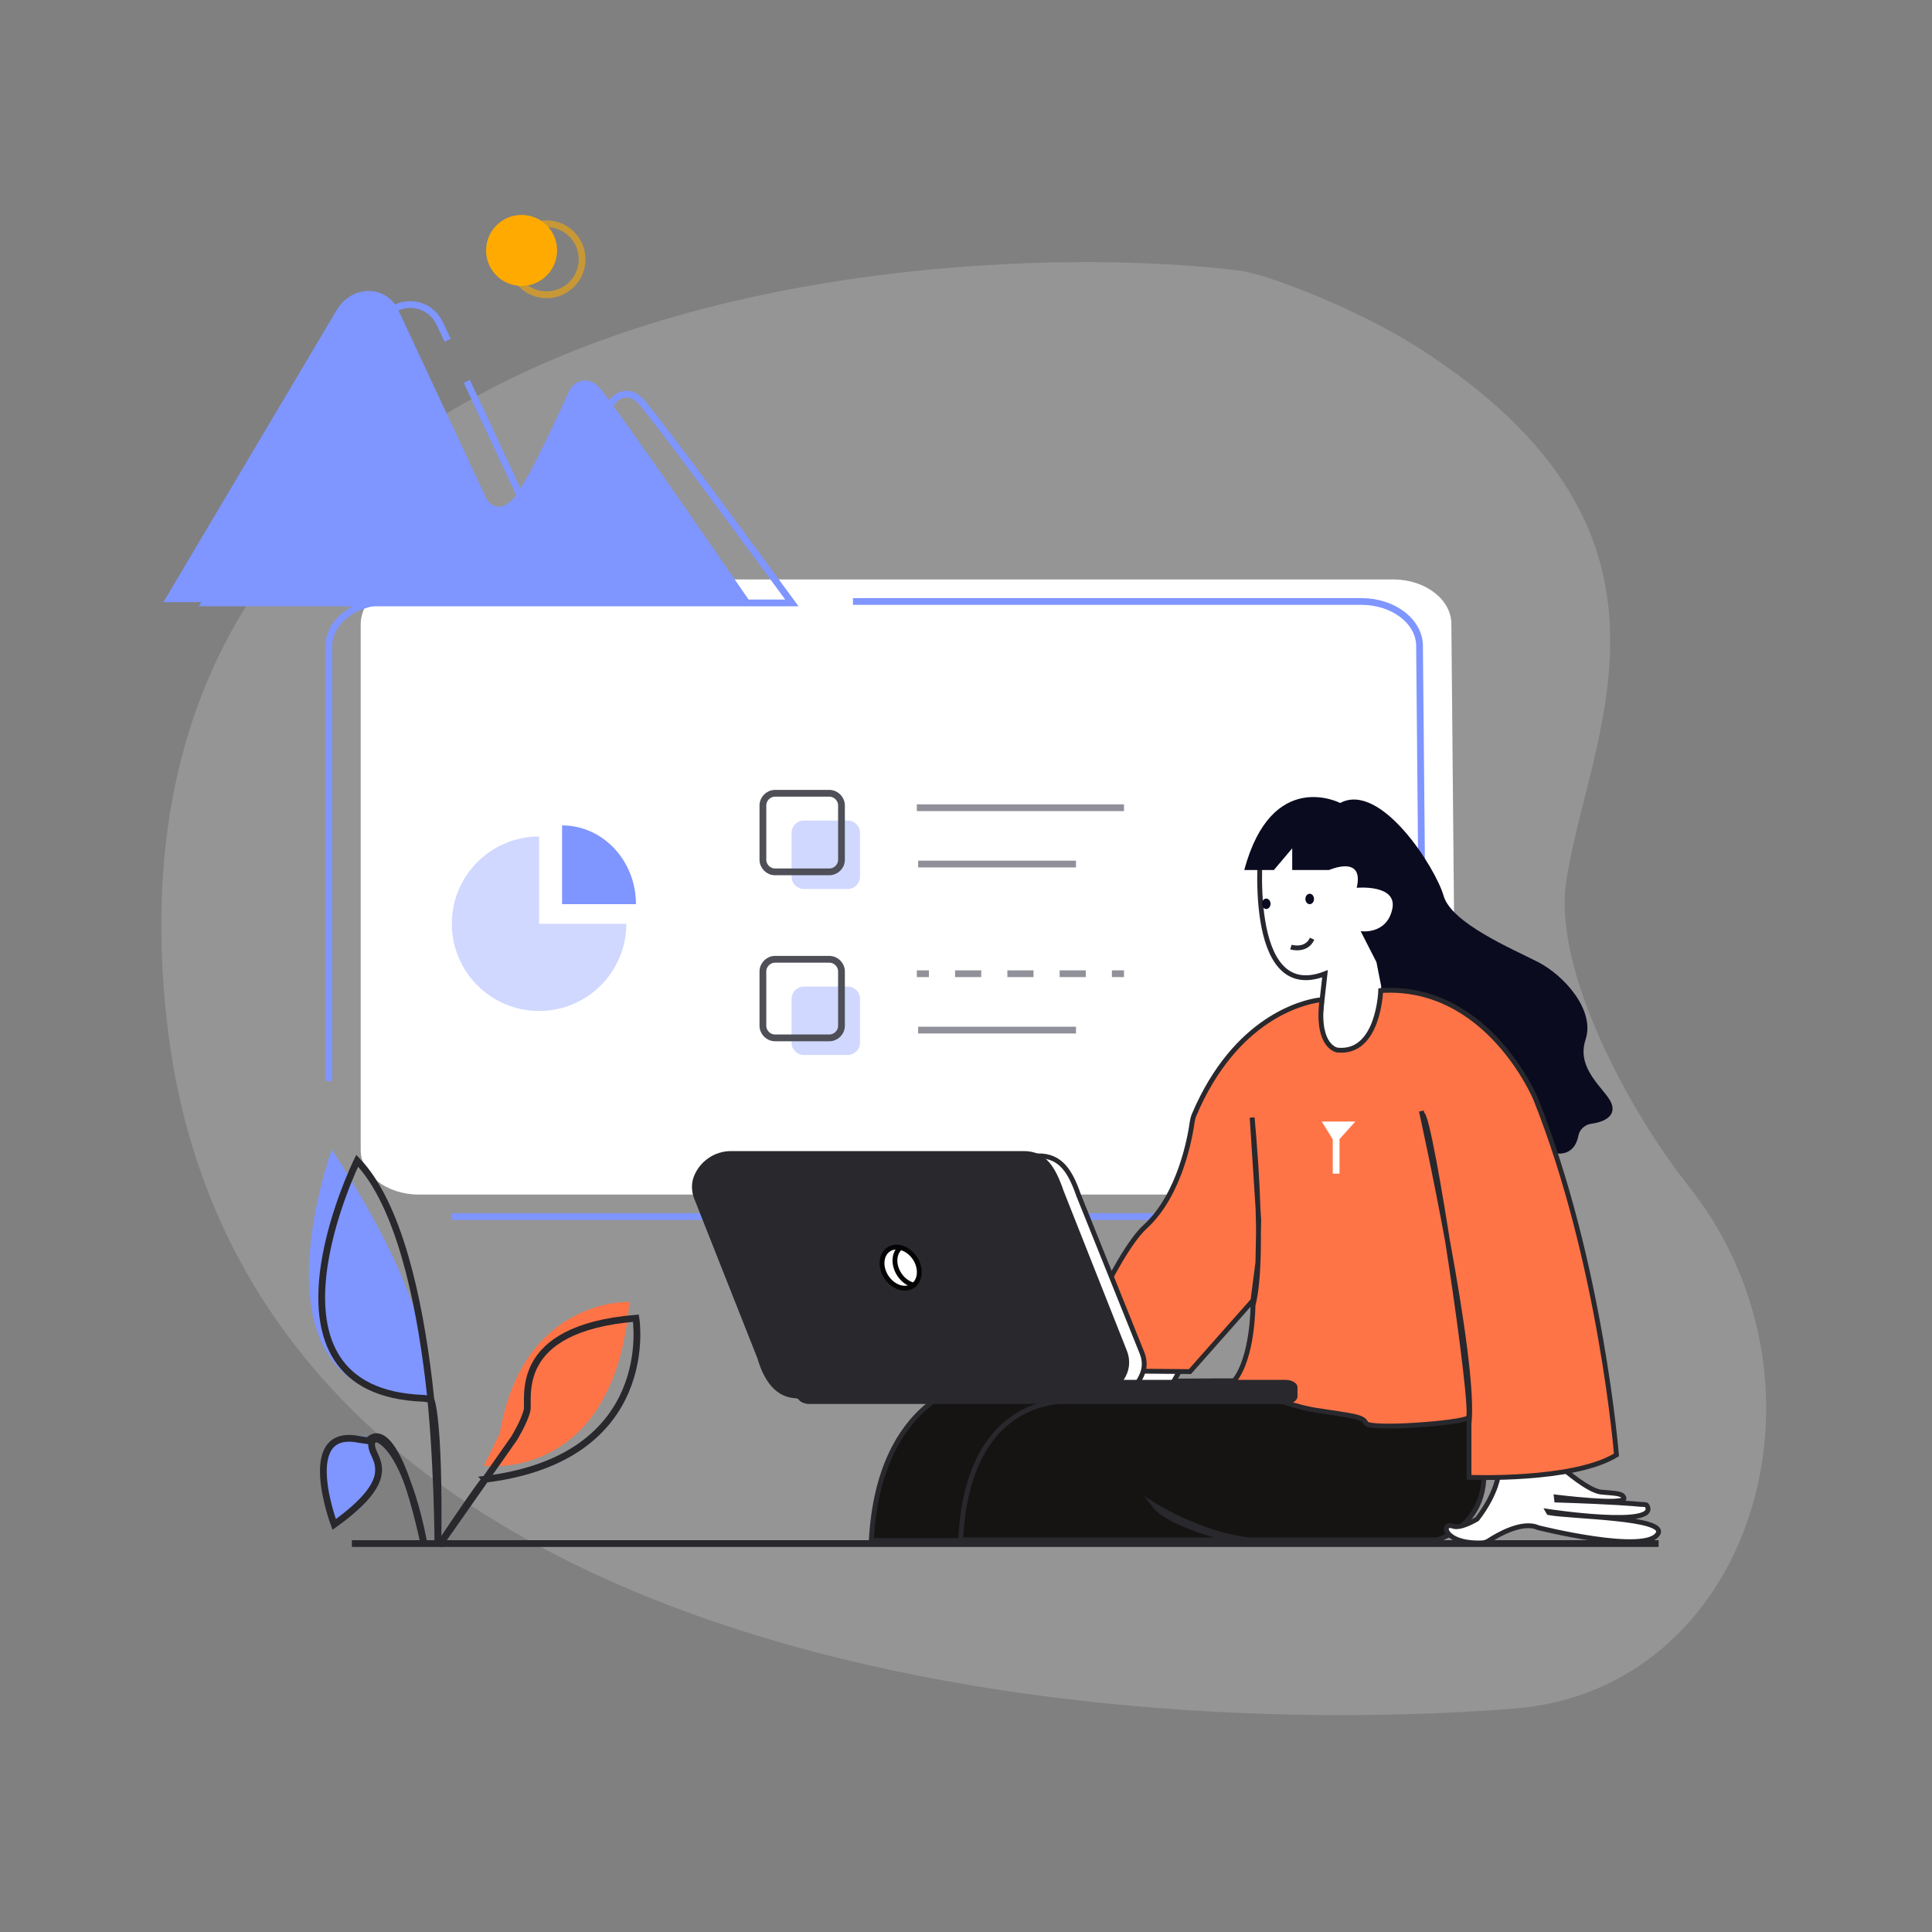 <?xml version="1.0" encoding="utf-8"?>
<!-- Generator: Adobe Illustrator 23.0.2, SVG Export Plug-In . SVG Version: 6.00 Build 0)  -->
<svg version="1.1" xmlns="http://www.w3.org/2000/svg" xmlns:xlink="http://www.w3.org/1999/xlink" x="0px" y="0px"
	 viewBox="0 0 400 400" style="enable-background:new 0 0 400 400;" xml:space="preserve">
<rect x="0" y="0" width="400" height="400" fill="#808080" stroke="none"/>
<style type="text/css">
	.st0{display:none;}
	.st1{display:inline;opacity:0.23;fill:#DADADA;}
	.st2{display:inline;fill:#FFFFFF;}
	.st3{display:inline;}
	.st4{opacity:0.37;fill:#7F95FF;}
	.st5{fill:none;stroke:#4E4F57;stroke-width:1.4;stroke-miterlimit:10;}
	.st6{opacity:0.45;}
	.st7{fill:none;stroke:#0A0B1F;stroke-miterlimit:10;}
	.st8{fill:none;stroke:#0A0B1F;stroke-miterlimit:10;stroke-dasharray:5.25,5.25;}
	.st9{fill:none;stroke:#7F95FF;stroke-width:1.4;stroke-miterlimit:10;}
	.st10{fill:#7F95FF;}
	.st11{fill:#FFAA00;}
	.st12{fill:#FFFFFF;}
	.st13{display:inline;fill:none;stroke:#0A0B1F;stroke-width:1.4;stroke-miterlimit:10;}
	.st14{display:inline;opacity:0.41;}
	.st15{fill:none;stroke:#0A0B1F;stroke-width:1.4;stroke-miterlimit:10;}
	.st16{fill:none;stroke:#0A0B1F;stroke-width:1.4;stroke-miterlimit:10;stroke-dasharray:3.047,3.047;}
	.st17{fill:#FF7447;stroke:#28282D;stroke-miterlimit:10;}
	.st18{fill:none;stroke:#FFFFFF;stroke-width:1.4;stroke-miterlimit:10;}
	.st19{fill:#010048;}
	.st20{fill:#0A0B1F;}
	.st21{display:none;fill:none;stroke:#010048;stroke-width:1.4;stroke-miterlimit:10;}
	.st22{fill:#FFFFFF;stroke:#28282D;stroke-miterlimit:10;}
	.st23{opacity:0.39;}
	.st24{fill:none;stroke:#0A0B1F;stroke-width:1.4;stroke-miterlimit:10;stroke-dasharray:4.992,4.992;}
	.st25{fill:none;stroke:#0A0B1F;stroke-width:1.4;stroke-miterlimit:10;stroke-dasharray:5.014,5.014;}
	.st26{fill:#FFFFFF;stroke:#28282D;stroke-width:1.4;stroke-miterlimit:10;}
	.st27{fill:#28282D;}
	.st28{fill:#FFFFFF;stroke:#0A0B1F;stroke-width:1.4;stroke-miterlimit:10;}
	.st29{display:inline;fill:none;stroke:#7F95FF;stroke-width:1.4;stroke-miterlimit:10;}
	.st30{display:inline;opacity:0.45;fill:none;stroke:#0A0B1F;stroke-width:1.4;stroke-miterlimit:10;}
	.st31{display:inline;opacity:0.37;fill:#7F95FF;}
	.st32{display:inline;fill:#7F95FF;}
	.st33{display:inline;fill:#0A0B1F;}
	.st34{opacity:0.23;fill:#DADADA;}
	.st35{fill:none;stroke:#28282D;stroke-width:1.4;stroke-miterlimit:10;}
	.st36{opacity:0.45;fill:none;stroke:#0A0B1F;stroke-width:1.4;stroke-miterlimit:10;}
	.st37{fill:none;stroke:#0A0B1F;stroke-width:1.4;stroke-miterlimit:10;stroke-dasharray:5.412,5.412;}
	.st38{opacity:0.57;fill:none;stroke:#FFAA00;stroke-width:1.4;stroke-miterlimit:10;}
	.st39{fill:#FF7447;}
	.st40{fill:#161413;stroke:#28282D;stroke-miterlimit:10;}
	.st41{fill:none;stroke:#25262E;stroke-miterlimit:10;}
	.st42{fill:#FFFFFF;stroke:#040405;stroke-miterlimit:10;}
	.st43{fill:none;stroke:#040405;stroke-miterlimit:10;}
</style>
<g id="图层_1" class="st0">
	<path class="st1" d="M277.67,46.08c-5.92-0.29-11.83,0.67-17.35,2.81C234.8,58.79,142.03,92.78,79,89.73
		C5.31,86.16,3.5,254.62,105.46,253.75c101.96-0.87,85.01,81.54,85.01,81.54s129.43,63.61,172.55-26.48
		C404.64,221.87,373.03,50.79,277.67,46.08z"/>
	<path class="st1" d="M33,299.89c0,0-4.73,25.81,27.57,37.47c0,0,3.76,0.87,1.51-4.27c-2.25-5.15-20.66,0.26-26.53-28.76
		C35.55,304.33,35.28,297.63,33,299.89z"/>
	<path class="st1" d="M44.57,298c0,0-3.26,17.82,19.04,25.88c0,0,2.6,0.6,1.04-2.95c-1.55-3.55-14.26,0.18-18.32-19.86
		C46.33,301.07,46.15,296.44,44.57,298z"/>
	<path class="st2" d="M224.72,188H58.69c-4.22,0-7.68-3.45-7.68-7.68V77.41c0-4.22,3.45-7.68,7.68-7.68h166.03
		c4.22,0,7.68,3.45,7.68,7.68v102.91C232.4,184.55,228.95,188,224.72,188z"/>
	<g class="st3">
		<path class="st4" d="M82.93,136.28h-9.1c-1.39,0-2.53-1.14-2.53-2.53v-9.1c0-1.39,1.14-2.53,2.53-2.53h9.1
			c1.39,0,2.53,1.14,2.53,2.53v9.1C85.46,135.14,84.32,136.28,82.93,136.28z"/>
		<path class="st5" d="M79.11,132.74H67.9c-1.39,0-2.53-1.14-2.53-2.53V119c0-1.39,1.14-2.53,2.53-2.53h11.21
			c1.39,0,2.53,1.14,2.53,2.53v11.21C81.64,131.6,80.5,132.74,79.11,132.74z"/>
		<path class="st4" d="M130.6,136.28h-9.1c-1.39,0-2.53-1.14-2.53-2.53v-9.1c0-1.39,1.14-2.53,2.53-2.53h9.1
			c1.39,0,2.53,1.14,2.53,2.53v9.1C133.13,135.14,131.99,136.28,130.6,136.28z"/>
		<path class="st5" d="M126.78,132.74h-11.21c-1.39,0-2.53-1.14-2.53-2.53V119c0-1.39,1.14-2.53,2.53-2.53h11.21
			c1.39,0,2.53,1.14,2.53,2.53v11.21C129.31,131.6,128.17,132.74,126.78,132.74z"/>
		<g class="st6">
			<g>
				<line class="st7" x1="66.37" y1="152.81" x2="68.87" y2="152.81"/>
				<line class="st8" x1="74.12" y1="152.81" x2="144.99" y2="152.81"/>
				<line class="st7" x1="147.62" y1="152.81" x2="150.12" y2="152.81"/>
			</g>
		</g>
		<path class="st9" d="M163,183H50.18c-5.07,0-9.18-4.11-9.18-9.18v-12.66"/>
		<path class="st9" d="M41,121V57.45c0-0.05,0.07-0.07,0.09-0.02C41.84,59.56,45.35,70,50.18,70h168.65c5.07,0,9.18,4.11,9.18,9.18
			v41.02"/>
		<path class="st10" d="M228,94H41l0-37.55c0-0.05,0.07-0.07,0.09-0.02C41.84,58.56,45.35,69,50.18,69h168.65
			c5.07,0,9.18,4.11,9.18,9.18V94z"/>
		<circle class="st11" cx="209.5" cy="79.5" r="4.5"/>
		<circle class="st12" cx="189.5" cy="79.5" r="4.5"/>
		<circle class="st12" cx="167.5" cy="79.5" r="4.5"/>
	</g>
	<path class="st13" d="M347.71,119.4l-4.46-16.31c-0.11-0.43-0.67-0.52-0.91-0.15l-4.35,5.93l-6.49,3.45
		c-0.4,0.18-0.39,0.76,0.02,0.93l15.5,6.75C347.41,120.16,347.81,119.81,347.71,119.4z"/>
	<line class="st13" x1="347.61" y1="119.98" x2="338.19" y2="109.1"/>
	<g class="st14">
		<g>
			<path class="st15" d="M336.99,107.47c0,0-0.34-0.44-0.97-1.14"/>
			<path class="st16" d="M333.84,104.21c-4.47-3.95-13.35-9.48-24.47-4.52c-10.65,4.75-16.96,2.83-20.03,0.96"/>
			<path class="st15" d="M288.09,99.77c-0.73-0.6-1.07-1.05-1.07-1.05"/>
		</g>
	</g>
	<g class="st3">
		<path class="st17" d="M247.81,189.39c0,0-43.54,7.46-47.62,19.88l13.31-35.67c0,0-2.48-4.26-2.31-6.74s-7.27-5.32-8.52-5.32
			c-1.24,0-13.49-0.53-15.97-16.15c0,0-23.78,30.34-21.65,72.75s50.92,24.31,50.92,24.31l2.79-16.19l-10.91,92.36h92.36
			l-11.18-91.16l8.25,57.89c0,0,15.3,26.08,34.33,6.25c0,0,12.11-8.38,1.06-46.18l-5.34-17.87c-1.35-4.51-3.91-8.55-7.43-11.68
			c-9.57-8.5-29.84-24.85-45.54-26.03l-13.73,20.56L247.81,189.39z"/>
		<line class="st15" x1="159.8" y1="318.61" x2="352.23" y2="318.61"/>
		<line class="st18" x1="260.43" y1="212.03" x2="260.43" y2="252.88"/>
		<path class="st19" d="M243.48,160.73c0,0,5.22,1.6,6.1-9.23c0,0,10.28,0.66,17.92-2.95l0.89-3.26l-13.84-2.48l-5.32,3.35
			L243.48,160.73z"/>
		<path class="st20" d="M242.97,163.21c0,0-6.08-17.39,1.64-20.76c6.54-2.86,30.08-17.57,30.34,0c0,0,7.98,5.06,4.52,12.78
			c0,0,0.71,5.32-2.75,7.98c0,0,0.09-14.95-9.23-14.66C258.18,148.84,251.76,149.37,242.97,163.21z"/>
		<path class="st15" d="M277.14,165.14c0,0,2.69-1.26,3.8,1.53c1.11,2.79-1.97,4.9-4.22,5.21"/>
		<path class="st21" d="M295.14,150.14c0,0,2.69-1.26,3.8,1.53c1.11,2.79-1.97,4.9-4.22,5.21"/>
		<path class="st15" d="M243.14,165c0,0-3-1.03-3.98,1.85c-0.98,2.88,2.52,4.72,4.97,4.84"/>
		<path class="st22" d="M243.48,163.21c0,0-0.37,24.62,11.86,26.17c3.53,0.45,12.05,0.98,15.61-1.31c2.63-1.68,5.23-3.57,6.39-27.7
			S243.83,146.71,243.48,163.21"/>
		<g class="st23">
			<rect x="220.54" y="148.55" class="st12" width="89.86" height="70.18"/>
		</g>
		<g>
			<g>
				<polyline class="st15" points="310.4,216.23 310.4,218.73 307.9,218.73 				"/>
				<line class="st24" x1="302.91" y1="218.73" x2="225.53" y2="218.73"/>
				<polyline class="st15" points="223.04,218.73 220.54,218.73 220.54,216.23 				"/>
				<line class="st25" x1="220.54" y1="211.22" x2="220.54" y2="153.56"/>
				<polyline class="st15" points="220.54,151.05 220.54,148.55 223.04,148.55 				"/>
				<line class="st24" x1="228.03" y1="148.55" x2="305.4" y2="148.55"/>
				<polyline class="st15" points="307.9,148.55 310.4,148.55 310.4,151.05 				"/>
				<line class="st25" x1="310.4" y1="156.06" x2="310.4" y2="213.72"/>
			</g>
		</g>
		<path class="st26" d="M322.8,234.73c0,0-4.49,7.57-20.01,7.4c-0.89-0.01-1.67-0.69-2.11-1.47c-0.77-1.35-0.36-2.89,0.6-3.23
			c4.39-1.57,3.14-0.82,4.4-1.69s-9.87,3.47-12.45-0.18c-2.62-3.7,2.38-5.17,3.46-5.33c1.46-0.21,2.53-0.62,11.18-0.84
			c0,0-25.26,3.75-30.1-2.32c-4.19-5.26,3.68-5.8,5.95-6.12c0.34-0.05,0.67-0.06,1.01-0.04c2.74,0.18,21.24-0.16,24.72-1.12
			c0,0,1.82-0.35,1.44-1.79c-0.38-1.44-1.83-10.7,3.8-16.35c4.08-4.1,7.91,2.96,6.06,7.03c-0.84,1.84-1.2,4.1-1.35,5.64
			c-0.1,1.04,0.05,2.07,0.48,3.02C321.5,221.05,327.01,230.11,322.8,234.73z"/>
		<path class="st27" d="M185.88,146.58c0,0,3.88,14.14,15.62,16.94c11.75,2.8,12.09,9.63,12.09,9.63s5.59-4.11-10.68-22.39
			C189.47,135.67,185.88,146.58,185.88,146.58z"/>
		<path class="st26" d="M212.01,163.5c0,0,4.88-1.61,8.98,4.01c4.11,5.62,7.21,5.14,8.72,1.06c1.52-4.08-0.58-9.57-12.61-14.28
			c0,0-0.34-1.34,3.89-2.01c4.24-0.67,22.02-6.61,22.42-9.91c0,0,2.77-4.39-2.16-7.25c-0.39-0.22-0.84-0.32-1.28-0.32
			c-0.69,0-1.7,0.06-2.19,0.38c-0.78,0.51-16.78,9.74-22.8,10.98c0,0,10.14-3.32,12.99-6.2c2.84-2.88-0.79-5.57-3.49-5.99
			s-9.69,5.41-9.69,5.41l5.27-4.09c0,0,0.44-5.45-7.97-2.46c-8.41,2.99-10.53,6.31-13.39,8.44c-2.96,2.21-8.32,8.92-4.75,14.31
			c4.15,6.27,7.96,7,7.96,7C204.51,162.56,211.01,163.68,212.01,163.5z"/>
		<path class="st15" d="M260.43,162.67c0,0,1.22,8.45-0.86,10.7c-0.13,0.14-0.16,0.34-0.05,0.49c0.38,0.55,1.39,1.66,3.02,1.05"/>
		<path class="st15" d="M259.45,180.09c0,0,2.35,3.22,7.53-1.15"/>
		<path class="st20" d="M252.66,166.46L252.66,166.46c-0.68,0-1.24-0.56-1.24-1.24l0,0c0-0.68,0.56-1.24,1.24-1.24l0,0
			c0.68,0,1.24,0.56,1.24,1.24l0,0C253.9,165.9,253.34,166.46,252.66,166.46z"/>
		<path class="st20" d="M268.22,166.46L268.22,166.46c-0.68,0-1.24-0.56-1.24-1.24l0,0c0-0.68,0.56-1.24,1.24-1.24l0,0
			c0.68,0,1.24,0.56,1.24,1.24l0,0C269.46,165.9,268.9,166.46,268.22,166.46z"/>
		<polygon class="st28" points="250.4,188.77 249.33,190.1 247.87,190.1 241.62,197.29 247.74,228.03 260.65,210.06 260.65,208.4 		
			"/>
		<polygon class="st28" points="271.75,188.77 272.9,190.1 274.48,190.1 281.26,197.29 274.63,228.03 260.65,210.06 260.65,208.4 		
			"/>
	</g>
	<path class="st2" d="M245.26,306.8H107.08c-6.6,0-12-5.4-12-12v-23.91c0-6.6,5.4-12,12-12h138.18c6.6,0,12,5.4,12,12v23.91
		C257.26,301.4,251.86,306.8,245.26,306.8z"/>
	<path class="st29" d="M242.26,308.8H104.08c-6.6,0-12-5.4-12-12v-23.91c0-6.6,5.4-12,12-12h138.18c6.6,0,12,5.4,12,12v23.91
		C254.26,303.4,248.86,308.8,242.26,308.8z"/>
	<line class="st30" x1="142.73" y1="277.84" x2="170.5" y2="277.84"/>
	<line class="st30" x1="177.12" y1="277.84" x2="220" y2="277.84"/>
	<line class="st30" x1="142.73" y1="289.84" x2="187.52" y2="289.84"/>
	<path class="st31" d="M128.93,295.28h-9.1c-1.39,0-2.53-1.14-2.53-2.53v-9.1c0-1.39,1.14-2.53,2.53-2.53h9.1
		c1.39,0,2.53,1.14,2.53,2.53v9.1C131.46,294.14,130.32,295.28,128.93,295.28z"/>
	<path class="st32" d="M125.11,291.74H113.9c-1.39,0-2.53-1.14-2.53-2.53V278c0-1.39,1.14-2.53,2.53-2.53h11.21
		c1.39,0,2.53,1.14,2.53,2.53v11.21C127.64,290.6,126.5,291.74,125.11,291.74z"/>
	<circle class="st13" cx="110.75" cy="223.36" r="13.35"/>
	<path class="st31" d="M112.27,236.46L112.27,236.46c-6.51,0-11.84-5.33-11.84-11.84v0c0-6.51,5.33-11.84,11.84-11.84h0
		c6.51,0,11.84,5.33,11.84,11.84v0C124.12,231.13,118.79,236.46,112.27,236.46z"/>
	<path class="st33" d="M123.33,236.56L123.33,236.56c-0.41,0.34-1.03,0.29-1.37-0.12l-2.04-2.44c-0.34-0.41-0.29-1.03,0.12-1.37l0,0
		c0.41-0.34,1.03-0.29,1.37,0.12l2.04,2.44C123.8,235.6,123.74,236.22,123.33,236.56z"/>
</g>
<g id="图层_2">
	<path class="st34" d="M293.29,71.75c-11.84-7.51-30.56-14.96-36.68-15.72c-58.68-7.29-238.97,1.55-222.1,155.1
		C49.26,345.5,226.31,360.62,313.54,353.74c48.76-3.85,68.18-65.9,37.09-106.84c-0.6-0.79-1.21-1.58-1.83-2.38
		c-11.18-14.34-27.22-43.25-24.55-61.8C328.64,152.23,354.42,110.54,293.29,71.75z"/>
	<path class="st35" d="M76.71,319.58c-20.08,0,33.72,0,266.69,0"/>
	<path class="st12" d="M289.49,247.32H86.68c-6.6,0-12-4.15-12-9.22V129.19c0-5.07,5.4-9.22,12-9.22h201.81c6.6,0,12,4.15,12,9.22
		l1,108.91C301.49,243.17,296.09,247.32,289.49,247.32z"/>
	<path class="st9" d="M176.6,124.53h105.3c6.6,0,12,4.15,12,9.22l1,108.91c0,5.07-5.4,9.22-12,9.22H93.54"/>
	<path class="st9" d="M68.09,223.81v-90.06c0-5.07,5.4-9.22,12-9.22h69.54"/>
	<g>
		<path class="st4" d="M175.52,184.05h-9.1c-1.39,0-2.53-1.14-2.53-2.53v-9.1c0-1.39,1.14-2.53,2.53-2.53h9.1
			c1.39,0,2.53,1.14,2.53,2.53v9.1C178.05,182.91,176.91,184.05,175.52,184.05z"/>
		<path class="st5" d="M171.69,180.51h-11.21c-1.39,0-2.53-1.14-2.53-2.53v-11.21c0-1.39,1.14-2.53,2.53-2.53h11.21
			c1.39,0,2.53,1.14,2.53,2.53v11.21C174.23,179.37,173.09,180.51,171.69,180.51z"/>
		<line class="st36" x1="189.82" y1="167.23" x2="232.71" y2="167.23"/>
		<line class="st36" x1="190.09" y1="178.89" x2="222.77" y2="178.89"/>
	</g>
	<g>
		<path class="st4" d="M175.52,218.42h-9.1c-1.39,0-2.53-1.14-2.53-2.53v-9.1c0-1.39,1.14-2.53,2.53-2.53h9.1
			c1.39,0,2.53,1.14,2.53,2.53v9.1C178.05,217.28,176.91,218.42,175.52,218.42z"/>
		<path class="st5" d="M171.69,214.88h-11.21c-1.39,0-2.53-1.14-2.53-2.53v-11.21c0-1.39,1.14-2.53,2.53-2.53h11.21
			c1.39,0,2.53,1.14,2.53,2.53v11.21C174.23,213.74,173.09,214.88,171.69,214.88z"/>
		<g class="st6">
			<g>
				<line class="st15" x1="189.82" y1="201.6" x2="192.32" y2="201.6"/>
				<line class="st37" x1="197.74" y1="201.6" x2="227.5" y2="201.6"/>
				<line class="st15" x1="230.21" y1="201.6" x2="232.71" y2="201.6"/>
			</g>
		</g>
		<line class="st36" x1="190.09" y1="213.27" x2="222.77" y2="213.27"/>
	</g>
	<path class="st4" d="M129.67,191.25c0,9.98-8.09,18.06-18.06,18.06s-18.06-8.09-18.06-18.06c0-9.98,8.09-18.06,18.06-18.06v18.06
		H129.67z"/>
	<path class="st10" d="M131.67,187.2c0-9.01-6.85-16.31-15.3-16.31v16.31H131.67z"/>
	<path class="st10" d="M33.82,124.68l35.86-60.44c1-1.68,2.53-3.02,4.38-3.63c1.38-0.45,3.08-0.6,4.89,0.15
		c1.59,0.66,2.83,1.95,3.55,3.51l18.32,39.2c0,0,1.99,3.25,5.24,0c2.81-2.81,9.84-18.23,11.71-22.38c0.48-1.07,1.39-1.92,2.53-2.21
		c1.01-0.25,2.29-0.12,3.59,1.18c2.89,2.89,31.46,44.61,31.46,44.61H33.82z"/>
	<path class="st9" d="M96.65,78.96l0.6,1.29l12.17,26.05c0,0,1.99,3.25,5.24,0c2.81-2.81,9.84-18.23,11.71-22.38
		c0.48-1.07,1.39-1.92,2.53-2.21c1.01-0.25,2.29-0.12,3.59,1.18c2.89,2.89,31.46,41.94,31.46,41.94H42.42l35.86-57.77
		c1-1.68,2.53-3.02,4.38-3.63c1.38-0.45,3.08-0.6,4.89,0.15c1.59,0.66,2.83,1.95,3.55,3.51l1.58,3.37"/>
	<circle class="st38" cx="113.17" cy="53.68" r="7.35"/>
	<circle class="st11" cx="107.99" cy="51.85" r="7.35"/>
	<g>
		<path class="st10" d="M68.7,238.02c0,0-19.23,52.58,19.75,51.32C88.45,289.34,92.83,274.81,68.7,238.02z"/>
		<path class="st10" d="M76.01,297.44c0,0-14.74-2.68-6.82,18.17C69.19,315.61,82.03,311.61,76.01,297.44z"/>
		<path class="st39" d="M100.19,303.48c0,0,26.93,3.68,30.12-33.94c0,0-22.08-0.92-26.83,27.22c-4.75,28.14,0,0,0,0L100.19,303.48z"
			/>
		<path class="st35" d="M90.67,319.83c0,0-0.08-18.83-1.9-34.02c-2.01-16.77-6.18-36.53-14.82-45.49c0,0-23.6,47.87,13.81,49.19
			l1.43,0.21C89.2,289.71,91.01,293.31,90.67,319.83z"/>
		<path class="st35" d="M87.76,319.58c0,0-3.13-18.36-9.39-21.6c0,0-1.97-0.53-1.3,1.98c0.67,2.51,5.28,6.26-7.88,15.66
			c0,0-7.53-20.03,5-17.63l2.09,0.31C76.28,298.29,81.5,290.93,87.76,319.58z"/>
		<path class="st35" d="M90.89,319.97l15.58-22.22c0,0,2.1-3.43,2.65-5.75c0.55-2.32-3.45-16.93,22.54-19.08
			c0,0,4.79,28.88-31.16,33.34C100.51,306.27,100.73,305.27,90.89,319.97z"/>
	</g>
	<path class="st40" d="M276.46,286.33c-1.3-1.01-75.02,0-75.02,0s-19.43,2.81-21.05,32.61h56.13
		C236.52,318.95,289.41,296.45,276.46,286.33z"/>
	<path class="st40" d="M267.59,290.15h-45.88c0,0-21.35-2.25-22.82,28.68h56.28c0,0-12.95-2.95-16.19-7.17c0,0,9.72,6.12,19.84,7.17
		h38.66c0,0,16.19-4.22,6.88-25.3l-0.61-3.41C303.75,290.12,302.06,298.8,267.59,290.15z"/>
	<path class="st41" d="M261.09,174.82c0,0-3.48,33.22,13.24,26.78l-2,17.86c0,0,5.8,4.53,10.29-2.41s3.8-12.43,3.8-12.43l7.13-13.48
		l-8.98-16.33H261.09z"/>
	<path class="st41" d="M267.27,196.08c0,0,3.15,0.98,4.39-1.73"/>
	<ellipse class="st20" cx="271.16" cy="186.12" rx="0.89" ry="1.08"/>
	<ellipse class="st20" cx="262.16" cy="187.12" rx="0.89" ry="1.08"/>
	<path class="st20" d="M277.47,166.25c0,0-14.14-7.35-19.86,13.88h6.13l3.8-4.49v4.49h7.63c0,0,7.35-3.27,5.72,3.68
		c0,0,8.58-0.82,7.35,4.49c-1.23,5.31-6.53,4.49-6.53,4.49l3.27,6.41l1.23,6.25l10.62,17.15l10.43-5.15c0,0,10.6,12.56,10.6,17.05
		c0,4.08,7.73,6.98,8.92,0.65c0.25-1.32,1.35-2.3,2.68-2.49c3.37-0.47,5.12-1.99,4.12-4.34c-1.23-2.86-7.35-6.94-5.31-13.07
		c2.04-6.13-4.49-13.32-9.8-16.05c-5.31-2.73-17.97-8.04-19.6-13.76S285.89,161.75,277.47,166.25z"/>
	<path class="st22" d="M247.39,278.12l-5.19,9.32c0,0-19.56,1.86-19.56,1.33s-0.93-10.65-0.93-10.65H247.39z"/>
	<path class="st22" d="M307.57,297.42c0.13,0.52,2.71,7.62,2.71,7.62s-0.3,4.07-4.45,9.45c0,0-3.35,2.08-5,1.49
		c-2.59-0.92-2.04,3.76,6,3.46c0.51-0.02,1-0.19,1.43-0.47c1.76-1.15,6.89-4.17,10.21-2.68c0,0,22.27,5.59,24.79,1.25
		c1.97-3.39-18.08-3.49-22.6-4.36l-0.15-0.26c0,0,23.31,3.53,20.46-1.24c-0.14-0.24-0.68-0.16-1.47-0.23
		c-1.01-0.1-4.88-0.48-17.21-0.88l-0.07-0.61c0,0,14.35,1.77,14.01,0.22c-0.22-1.03-1.71-0.98-4.7-1.26
		c-2.64-0.24-7.74-4.71-7.74-4.71c-0.33-0.65-2.03-6.1-2.03-6.1L307.57,297.42z"/>
	<path class="st17" d="M273.01,207.05c-3.25,0.48-17.26,3.69-25.78,23.77c-0.19,0.45-0.32,0.93-0.39,1.41
		c-0.41,2.99-2.46,15.1-9.78,21.79c-6.33,5.78-16.11,29.72-16.11,29.72l25.41,0.24l13.05-14.74l1.02-7.85l0.18-8.79l-1.37-21.22
		c0,0,2.85,28.62,0.18,38.88c0,0,0,10.85-3.92,15.63c0,0,9.48,4.93,16.97,6.09c7.49,1.16,9.72,1.25,10.34,2.67
		c0.62,1.43,19.77,0.03,21.19-1.13c1.43-1.16-7.8-62.98-9.59-62.89l-0.13-0.6c0,0,11.42,51.55,9.86,64.78v11.05
		c0,0,21.62,0.89,30.53-4.64c0,0-3.21-39.9-16.76-73.78c0,0-9.93-23.78-32.05-22.35c0,0-0.39,13.26-9.01,12.31
		c0,0-4.2-0.62-3.23-9.75C273.66,207.31,273.37,207,273.01,207.05z"/>
	<polygon class="st12" points="276.49,236.78 273.65,232.2 280.6,232.2 	"/>
	<line class="st18" x1="276.63" y1="235.6" x2="276.63" y2="242.99"/>
	<path class="st22" d="M228.79,289.71h-60.63c-4.45,0-6.89-3.7-8.17-7.89c-0.05-0.15-0.1-0.3-0.16-0.45l-13.05-32.47
		c-0.51-1.27-0.62-2.68-0.19-3.97c1.08-3.25,4.19-5.62,7.84-5.62h60.63c4.53,0,6.52,3.18,8.24,8.11l13.14,32.69
		c0.51,1.27,0.62,2.68,0.19,3.97C235.55,287.35,232.44,289.71,228.79,289.71z"/>
	<path class="st27" d="M266.15,290.68c-14.11,0-84.42,0-98.54,0c-1.36,0-2.47-0.69-2.47-1.53v-1.93c0-0.84,1.11-1.53,2.48-1.53
		l98.54,0c1.36,0,2.47,0.69,2.47,1.53v1.93C268.62,290,267.51,290.68,266.15,290.68z"/>
	<path class="st27" d="M225.7,289.5h-60.63c-4.45,0-6.89-3.75-8.17-8c-0.05-0.16-0.1-0.32-0.16-0.47l-13.01-32.87
		c-0.59-1.5-0.64-3.18-0.04-4.67c1.22-3.02,4.2-5.17,7.65-5.17h60.63c4.53,0,6.52,3.23,8.24,8.24l13.1,33.1
		c0.59,1.5,0.64,3.18,0.04,4.67C232.13,287.35,229.15,289.5,225.7,289.5z"/>
	
		<ellipse transform="matrix(0.838 -0.546 0.546 0.838 -113.052 144.237)" class="st42" cx="186.39" cy="262.51" rx="3.54" ry="4.52"/>
	<path class="st43" d="M189.17,266.06c-1.12-0.26-2.23-1.04-2.99-2.22c-1.28-1.96-1.16-4.33,0.21-5.5"/>
</g>
</svg>
